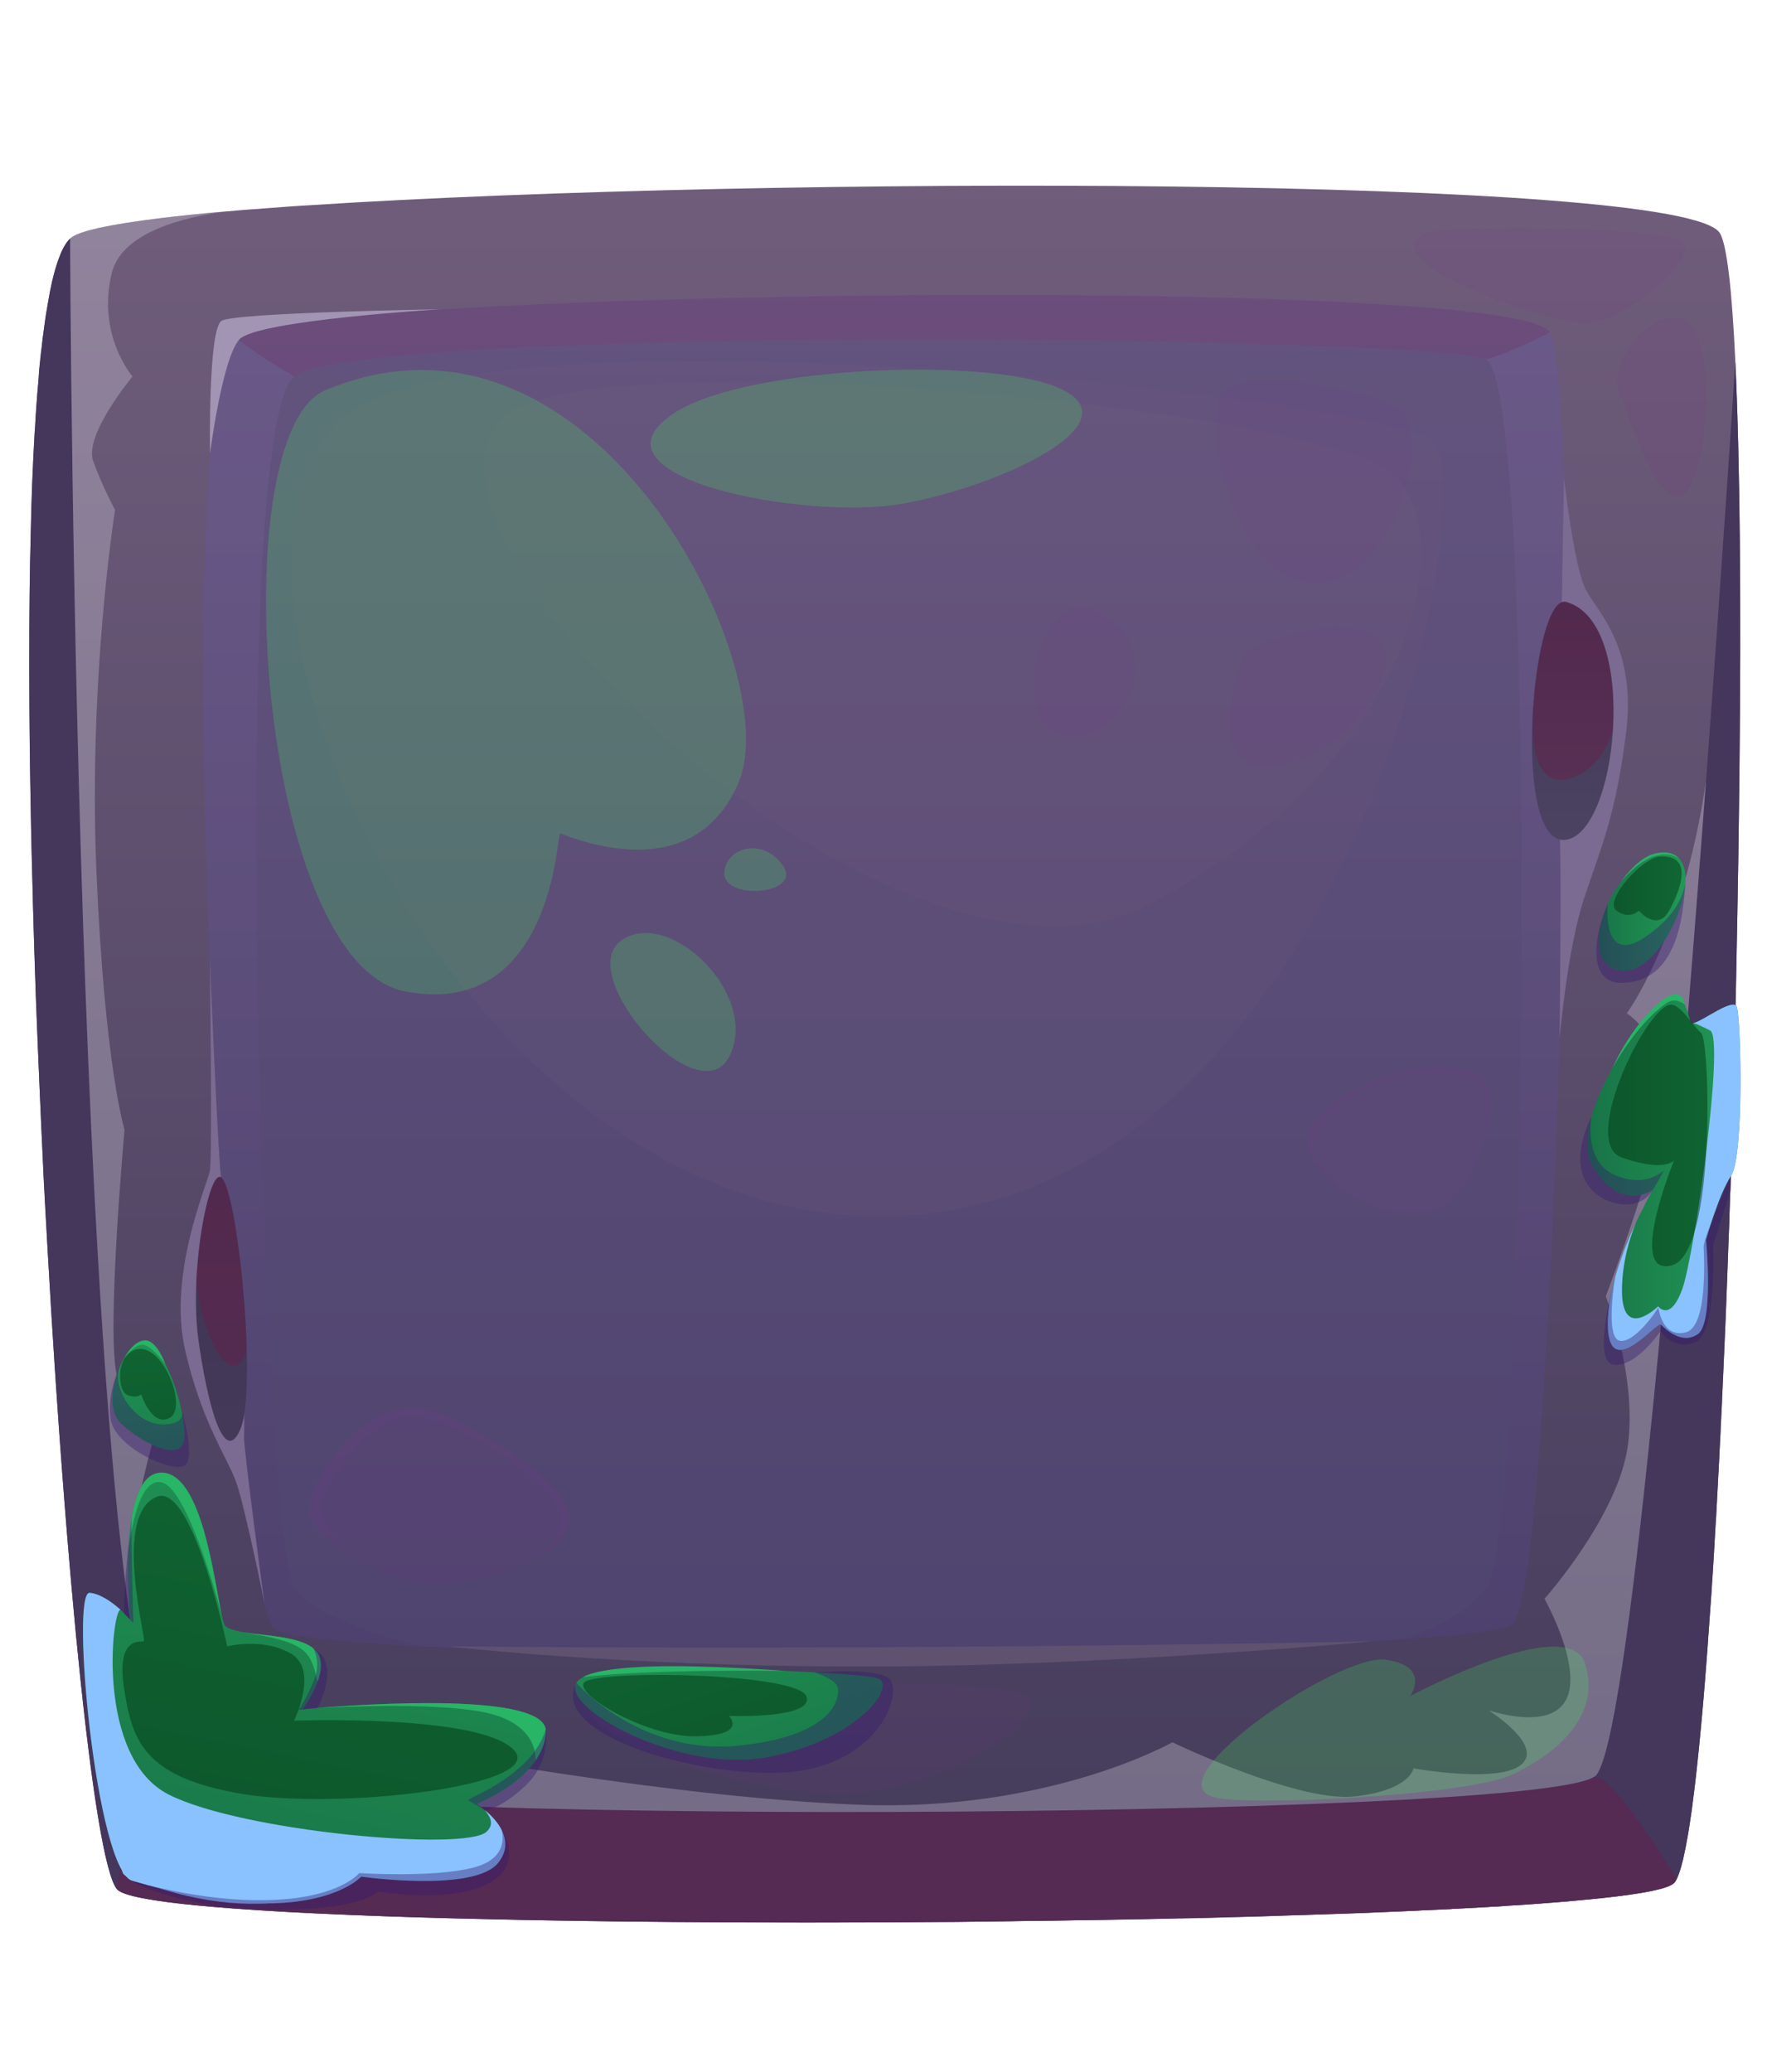 <svg version="1.2" xmlns="http://www.w3.org/2000/svg" viewBox="0 0 599 700" width="599" height="700">
	<title>Proyecto nuevo</title>
	<defs>
		<linearGradient id="g1" x2="1" gradientUnits="userSpaceOnUse" gradientTransform="matrix(0,-895.037,882.055,0,1.322,805.638)">
			<stop offset="0" stop-color="#393252"/>
			<stop offset="1" stop-color="#7a6583"/>
		</linearGradient>
		<linearGradient id="g2" x2="1" gradientUnits="userSpaceOnUse" gradientTransform="matrix(0,585.137,-590.267,0,525.409,81.052)">
			<stop offset="0" stop-color="#8b74b5"/>
			<stop offset="1" stop-color="#3c2657"/>
		</linearGradient>
		<linearGradient id="g3" x2="1" gradientUnits="userSpaceOnUse" gradientTransform="matrix(0,103.119,-35.316,0,649.149,200.069)">
			<stop offset="0" stop-color="#3f3252"/>
			<stop offset="1" stop-color="#4f4766"/>
		</linearGradient>
		<linearGradient id="g4" x2="1" gradientUnits="userSpaceOnUse" gradientTransform="matrix(-1.583,305.055,-59.428,-0.308,305.951,381.132)">
			<stop offset="0" stop-color="#3f3252"/>
			<stop offset="1" stop-color="#4f4766"/>
		</linearGradient>
		<linearGradient id="g5" x2="1" gradientUnits="userSpaceOnUse" gradientTransform="matrix(44.861,-209.575,246.086,52.677,7.291,643.782)">
			<stop offset=".011" stop-color="#187447"/>
			<stop offset="1" stop-color="#229956"/>
		</linearGradient>
		<linearGradient id="g6" x2="1" gradientUnits="userSpaceOnUse" gradientTransform="matrix(-40.726,-120.054,255.987,-86.839,254.463,631.703)">
			<stop offset=".011" stop-color="#187447"/>
			<stop offset="1" stop-color="#229956"/>
		</linearGradient>
		<linearGradient id="g7" x2="1" gradientUnits="userSpaceOnUse" gradientTransform="matrix(-4.696,-64.847,40.927,-2.964,24.186,511.375)">
			<stop offset=".011" stop-color="#187447"/>
			<stop offset="1" stop-color="#229956"/>
		</linearGradient>
		<linearGradient id="g8" x2="1" gradientUnits="userSpaceOnUse" gradientTransform="matrix(51.736,0,0,119.48,536.58,336.647)">
			<stop offset=".011" stop-color="#187447"/>
			<stop offset="1" stop-color="#229956"/>
		</linearGradient>
		<linearGradient id="g9" x2="1" gradientUnits="userSpaceOnUse" gradientTransform="matrix(29.28,0,0,39.524,540.466,288.483)">
			<stop offset=".011" stop-color="#187447"/>
			<stop offset="1" stop-color="#229956"/>
		</linearGradient>
	</defs>
	<style>
		.s0 { fill: url(#g1) } 
		.s1 { fill: #45365c } 
		.s2 { opacity: .4;mix-blend-mode: multiply;fill: #6e1a46 } 
		.s3 { opacity: .4;mix-blend-mode: multiply;fill: #574b87 } 
		.s4 { opacity: .2;mix-blend-mode: multiply;fill: url(#g2) } 
		.s5 { opacity: .2;mix-blend-mode: multiply;fill: #6e1a46 } 
		.s6 { fill: #5f5270 } 
		.s7 { fill: #7b6a91 } 
		.s8 { fill: url(#g3) } 
		.s9 { fill: url(#g4) } 
		.s10 { opacity: .1;mix-blend-mode: screen;fill: #7c5e7d } 
		.s11 { opacity: .3;mix-blend-mode: soft-light;fill: #e0deea } 
		.s12 { fill: #a295b3 } 
		.s13 { opacity: .1;mix-blend-mode: multiply;fill: #803689 } 
		.s14 { fill: url(#g5) } 
		.s15 { fill: url(#g6) } 
		.s16 { fill: url(#g7) } 
		.s17 { fill: url(#g8) } 
		.s18 { mix-blend-mode: multiply;fill: #89c2fe } 
		.s19 { fill: url(#g9) } 
		.s20 { fill: #28b566 } 
		.s21 { opacity: .5;mix-blend-mode: screen;fill: #003611 } 
		.s22 { opacity: .4;mix-blend-mode: multiply;fill: #361a6e } 
		.s23 { opacity: .2;mix-blend-mode: multiply;fill: #3cff59 } 
	</style>
	<g id="&lt;Group&gt;">
		<g id="&lt;Group&gt;">
			<g id="&lt;Group&gt;">
				<path id="&lt;Path&gt;" class="s0" d="m588 257.5c-0.8 88.4-4 192.1-8.7 268.7-0.5 8.7-1.1 17.1-1.7 25-3.1 44.2-6.8 75.7-10.8 83.7-0.4 0.8-0.8 1.3-1.2 1.6-8.8 7-113.2 11.4-226.7 12.7q-7.8 0.1-15.5 0.2c-134.8 1.1-276.8-2.2-283.9-11.1-16.1-20.2-41.4-431-23.4-535.3 1.9-11.5 4.4-19.3 7.6-22.4 2.5-2.5 13.5-4.8 30.6-6.9 6.6-0.8 14.1-1.6 22.4-2.3q0.2 0 0.4 0c4-0.4 8.2-0.7 12.5-1 5-0.4 10.3-0.8 15.8-1.1 152.4-9.9 464.4-10 476 9.5 2.4 4 4.1 19.6 5.2 43.2q0 0 0 0.2c1.6 32.9 2 81.2 1.4 135.3z"/>
				<path id="&lt;Path&gt;" class="s1" d="m588 261.4c-0.2 18.6-0.5 37.9-0.9 57.4-0.1 5.3-0.2 10.6-0.3 16q0 0.4 0 0.7-0.2 8.4-0.4 16.8c-0.3 11.2-0.6 22.5-1 33.6q-0.1 4.2-0.2 8.3-0.2 4.2-0.3 8.4c-0.1 2.7-0.2 5.5-0.3 8.3 0 2.7-0.2 5.5-0.3 8.2-0.1 3.8-0.3 7.5-0.4 11.2q-0.5 14.8-1.2 29.2-0.3 6.5-0.6 13c0 2.1-0.2 4.3-0.3 6.4q-0.1 1.9-0.2 3.8 0 0.7 0 1.3-0.3 5.1-0.5 10-0.1 1.1-0.1 2.3-0.2 2.5-0.3 5.1-0.2 3.8-0.4 7.5c-0.1 2.2-0.2 4.4-0.4 6.5q-0.3 5.5-0.6 10.8-0.3 5.2-0.7 10.1 0 1.7-0.2 3.3-0.4 6-0.8 11.6 0 0.6-0.1 1.2-0.1 1.6-0.2 3.1-0.1 2-0.3 3.8-0.1 2-0.3 4c-0.6 8.3-1.3 16-2 23.1q-0.2 2.1-0.4 4.1-0.8 7.8-1.6 14.5-0.3 2-0.5 3.9c-0.2 2-0.5 3.9-0.8 5.7-0.1 1.1-0.3 2.2-0.5 3.2 0 0.3-0.1 0.7-0.1 0.9q-0.2 1.1-0.4 2.1c-0.2 1.2-0.4 2.3-0.6 3.3q-0.1 0.7-0.3 1.3c-0.2 1.1-0.4 2.1-0.6 3q-0.1 0.5-0.3 1.1c-0.6 2.3-1.2 4.1-1.8 5.4-0.4 0.8-0.8 1.3-1.2 1.6-1.5 1.2-5.9 2.4-12.6 3.4q-0.9 0.1-1.9 0.3-4.9 0.7-11.2 1.3-2.5 0.3-5.2 0.5-5.4 0.6-11.7 1-3.1 0.3-6.4 0.5c-2.1 0.2-4.4 0.3-6.7 0.4q-1.8 0.2-3.5 0.3c-1.2 0-2.4 0.1-3.6 0.2q-5.5 0.3-11.3 0.6c-0.3 0-0.7 0-1 0.1-3.1 0.1-6.3 0.3-9.6 0.4q-0.7 0-1.4 0.1-9.1 0.4-18.8 0.8-10.5 0.4-21.7 0.7-4.2 0.1-8.4 0.3c-4.8 0.2-9.6 0.3-14.5 0.4q-2.9 0.1-5.9 0.2-4.5 0.1-9 0.2c-2 0-3.9 0-5.9 0.1q-4.5 0.1-9.1 0.2-2.7 0-5.4 0.1-6.5 0.1-13.2 0.2-1.1 0-2.4 0c-3.3 0.1-6.7 0.1-10.1 0.2h-0.4c-3.5 0-7 0.1-10.5 0.1q-2.7 0.1-5.3 0.1-7.8 0.1-15.5 0.2-9.6 0-19.3 0.1-3.3 0-6.7 0-12.7 0.1-25.2 0.1c-117.4 0-226.5-3.5-232.7-11.3-7.7-9.6-17.3-107-23.5-217.8q-0.7-11.6-1.3-23.3-0.6-13.4-1.2-26.9-0.5-11.9-1-23.8-0.2-5-0.4-10c-0.4-10.9-0.7-21.8-1-32.5v-0.9c-0.8-27.8-1.2-54.9-1.2-80 0-15.1 0.1-29.5 0.5-42.9 0.2-12.3 0.7-23.7 1.3-34.2q0.1-0.4 0.1-0.8c0.3-5.9 0.7-11.4 1.2-16.6 0.1-1.1 0.1-2.2 0.2-3.3 0 0 0.1 0 0-0.1 0.3-3 0.6-6 1-8.8q0-0.1 0-0.2 0.2-2 0.5-3.9 0.1-0.8 0.2-1.6 0.5-4.1 1.2-7.7v-0.1q0.3-1.7 0.6-3.3 0.1-0.4 0.1-0.7 0.4-2 0.8-3.8 1.1-4.6 2.3-7.8c0.2-0.5 0.4-0.9 0.5-1.3 0.2-0.4 0.3-0.8 0.5-1.2q0.5-1.1 1.1-2c0.5-0.9 1.1-1.6 1.7-2.2 0 0 1.6 501.1 36.4 520.6 28.2 15.9 456.2 13.8 478.7-0.8q0.3-0.1 0.4-0.2c11.2-9.4 27.2-198.8 37.5-336.4 5.8-77.5 9.7-138.5 9.9-141.6 1.6 33.6 2 83.5 1.4 139.2z"/>
				<path id="&lt;Path&gt;" class="s2" d="m566.8 634.9c0 0-0.1 0-0.1 0q-0.2 0.6-0.5 1-0.1 0.1-0.2 0.2 0 0.1-0.1 0.2-0.2 0.2-0.3 0.2c-19.7 15.5-512.8 18.5-526.1 1.8 0 0 3.3-29.1 20.6-37.1 28.2 15.9 456.2 13.8 478.7-0.8 1.5 0.3 2.5 0.6 2.9 0.8 6.7 5.1 17.8 22 25.1 33.7z"/>
				<path id="&lt;Path&gt;" class="s3" d="m529 273.3c-0.3 22.1-0.8 45.1-1.5 67.9q0 0 0 0c0 0.1 0 0.7-0.1 1.5-0.5 16.9-1 33.8-1.7 50.2-1 24.8-2.1 48.4-3.5 69.4-0.4 6.8-0.8 13.4-1.3 19.6-2.5 34.6-5.4 59.2-8.6 65.4q-0.2 0.4-0.4 0.7-0.3 0.4-0.6 0.6c-2.7 2.1-16.4 3.9-37.4 5.3-34 2.4-87.2 4-143.1 4.6-4.1 0.1-8.3 0.1-12.4 0.1-64.7 0.6-131.5-0.1-175.6-2.3-29-1.5-48.2-3.5-50.5-6.3-7.2-8.9-16.8-115-21.2-220.5-3.4-81.6-3.7-162.7 2.6-198.3 1.5-9.1 3.5-15.1 6-17.5 1.3-1.3 5.2-2.4 11.3-3.6 3.6-0.6 8-1.2 13.1-1.9q7.9-0.9 17.9-1.8 10.4-0.9 22.8-1.6c121.4-7.8 369.9-7.8 379.1 7.5 1.6 2.6 2.8 11.7 3.7 25.5q0.3 3.9 0.5 8.3c0 0 0 0 0 0.1 1.4 29.9 1.6 76.3 0.9 127.1z"/>
				<path id="&lt;Path&gt;" class="s4" d="m529 273.3c-0.3 22.1-0.8 45.1-1.5 67.9q0 0 0 0c0 0.1 0 0.7-0.1 1.5-0.5 16.9-1 33.7-1.7 50v0.2c-1 24.8-2.1 48.4-3.5 69.4-0.4 6.8-0.8 13.4-1.3 19.6-2.5 34.6-5.4 59.2-8.6 65.4q-0.2 0.4-0.4 0.7-0.3 0.4-0.6 0.6c-2.7 2.1-16.4 3.9-37.4 5.3 8.6-2.6 20.3-7.7 28.4-17 12.3-14.1 17-317 5.7-396.6-1.6-11.1-3.5-17.9-5.7-18.9-18.3-7.8-379.6-11.8-402.8 5.8-10 7.5-13.2 81.9-12.8 165.4 0 0 0 0 0 0 0.4 110.8 7.2 237.5 12.8 244.3 9.8 12 43.5 19.4 43.5 19.4q0.1 0-0.2 0c-29-1.5-48.2-3.5-50.5-6.3 0-0.1-0.1-0.2-0.2-0.3q-0.2-0.3-0.5-0.8c-0.9-1.9-1.8-5.2-2.8-9.8-0.1-0.4-0.2-0.9-0.3-1.3-0.1-0.4-0.1-0.8-0.2-1.3-0.1-0.5-0.2-1-0.4-1.6-0.1-0.8-0.2-1.6-0.4-2.4-0.4-2.4-0.8-5-1.2-7.8-0.2-1-0.3-2-0.5-3.1-0.7-5.2-1.5-11.1-2.2-17.5-0.2-1.6-0.4-3.2-0.6-4.8q-0.8-7.8-1.7-16.5-0.3-3.3-0.7-6.8 0-0.4 0-0.8-0.2-1.5-0.3-3.1c-0.2-1.6-0.3-3.2-0.4-4.7-0.1-1.1-0.2-2.2-0.3-3.2-0.2-1.7-0.3-3.3-0.4-5q-0.3-2.7-0.5-5.5c-0.1-0.9-0.2-1.9-0.2-2.8-0.2-1.7-0.3-3.4-0.5-5-0.2-3.1-0.4-6.3-0.7-9.5-0.1-2-0.3-4-0.4-6q-0.5-6.9-1-13.9c-0.1-1.6-0.2-3.1-0.3-4.6q-0.2-3.3-0.5-6.6-0.2-3.7-0.4-7.5-0.6-9.5-1.2-19.2-0.4-7.2-0.8-14.6-0.4-8.5-0.8-17.1c-0.2-3.4-0.3-6.7-0.5-10-0.1-2.4-0.2-4.9-0.3-7.4-3.4-81.6-3.7-162.7 2.6-198.3 1.5-9.1 3.5-15.1 6-17.5 1.3-1.3 5.2-2.4 11.3-3.6 3.6-0.6 8-1.2 13.1-1.9q7.9-0.9 17.9-1.8 10.4-0.9 22.8-1.6c121.4-7.8 369.9-7.8 379.1 7.5 1.6 2.6 2.8 11.7 3.7 25.5q0.3 3.9 0.5 8.3c0 0 0 0 0 0.1 1.4 29.9 1.6 76.3 0.9 127.1z"/>
				<path id="&lt;Path&gt;" class="s5" d="m523.9 112.3c0 0-13.5 7.1-21.6 9.1-18.3-7.8-379.6-11.8-402.8 5.8 0 0-16.7-9.6-19.8-13.5 1.3-1.3 5.2-2.4 11.3-3.6 3.6-0.6 8-1.2 13.1-1.9q7.9-0.9 17.9-1.8 10.4-0.9 22.8-1.6c121.4-7.8 369.9-7.8 379.1 7.5z"/>
				<path id="&lt;Path&gt;" class="s6" d="m151.7 556.3c0 0 57.3 6.8 139.9 6.8 82.5 0 172.2-8.5 172.2-8.5 0 0-153.3 3.3-312.1 1.7z"/>
				<path id="&lt;Path&gt;" class="s7" d="m528.7 161.4c0 0 3.4 30.7 7.5 38.1 4 7.4 17 19.4 13.5 47.8-3.5 28.5-8.6 39.2-14.2 56.2-5.7 17.1-8.3 47.5-8.3 47.5 0 0 0.7-62.7 0-70.3-0.7-7.5 1.5-119.3 1.5-119.3z"/>
				<path id="&lt;Path&gt;" class="s8" d="m545.2 246.8q0 0 0 0c-1.1 18.7-7.5 36.5-16.4 37-8.8 0.5-11.6-19.3-10.8-39.4q0-0.1 0-0.1 0.2-4.7 0.6-9.2 0-0.5 0-0.5c1.7-17.5 5.8-32.5 10.8-31.2 12.8 3.5 17.1 24 15.8 43.4z"/>
				<path id="&lt;Path&gt;" class="s7" d="m70.9 323.4c0 0 1 67.8 0 72.4-1 4.7-14.1 34.7-8.4 60 5.7 25.3 14.8 37.3 17.5 45.5 2.8 8.1 9.8 41.9 9.5 41.2-0.2-0.8-7.1-53.1-7-56.6 0.2-3.6-0.1-41.3-1.9-46.3-1.7-5-4.9-32.6-5.9-41.8-1.1-9.2-3.8-74.4-3.8-74.4z"/>
				<path id="&lt;Path&gt;" class="s9" d="m81.3 482.8c-5.7 13.5-11.4-9.6-14.3-30.6-0.8-6-0.9-13-0.6-19.9q0-0.1 0-0.1c1-18.3 5.2-36.3 8.3-34.4 3.7 2.2 8 33.4 8.7 57.9 0.3 12.1-0.2 22.6-2.1 27.1z"/>
				<path id="&lt;Path&gt;" class="s2" d="m83.4 455.7c-3.8 15.4-15.3-1.9-17-23.4q0-0.1 0-0.1c1-18.3 5.2-36.3 8.3-34.4 3.7 2.2 8 33.4 8.7 57.9z"/>
				<path id="&lt;Path&gt;" class="s2" d="m545.2 246.8q0 0 0 0c-2.4 7.5-7 14-14.5 16.2-10.7 3.1-12.7-9.3-12.7-18.6q0-0.1 0-0.1c0-4.3 0.4-8 0.6-9.2q0-0.5 0-0.5c1.7-17.5 5.8-32.5 10.8-31.2 12.8 3.5 17.1 24 15.8 43.4z"/>
				<path id="&lt;Path&gt;" class="s10" d="m114.8 142.1c-57.4 55.4 44.5 279 192.7 268.5 148.2-10.6 196-247.4 176.3-261.8-19.7-14.5-326.1-48.2-369-6.7z"/>
				<path id="&lt;Path&gt;" class="s10" d="m171 140.3c-45.5 38.7 132.9 211.2 218.6 164.8 85.8-46.4 104-120.2 82.6-143.7-21.4-23.5-271-46.7-301.2-21.1z"/>
				<path id="&lt;Path&gt;" class="s11" d="m576.7 263.8c-10.3 137.6-26.3 327-37.5 336.4q-0.1 0.1-0.4 0.2c-22.5 14.6-450.5 16.7-478.7 0.8-34.8-19.5-36.4-520.6-36.4-520.6 2.5-2.5 13.5-4.8 30.6-6.9 6.6-0.8 14.1-1.6 22.4-2.3-14.2 1.9-35.4 6.9-38.9 20.8-5.2 21 7 35 7 35 0 0-16.5 19.8-13.3 28.6 3.2 8.8 7.4 16.5 7.4 16.5 0 0-9.1 56.6-6.3 122.3 2.8 65.7 9.5 87.1 9.5 87.1 0 0-6.2 68.2-2.6 83 3.6 14.7 12.7 20.4 12.7 20.4 0 0-8.1 28.1-5.6 32.3 2.5 4.2 14.5 15.1 14.5 15.1 0 0-14.3 55.2 0 60.1 14.3 4.9 24.2-13 24.2-13 0 0 11.9 27.8 30.2 25.3 18.3-2.4 25.6-13.7 25.6-13.7 0 0 85.1 16.2 149.4 18.6 64.3 2.5 105.8-21.1 105.8-21.1 0 0 42.5 20.4 61.5 18.3 19-2.1 20-9.5 20-9.5 0 0 29.3 5.3 36.6-1.4 7.1-6.4-10.1-17.5-11.2-18.2 1.4 0.4 20.7 6.9 26.2-3.6 5.7-10.9-7.3-34.1-7.3-34.1 0 0 25.1-28.1 28.2-52 3.1-23.9-7.5-50.2-7.5-50.2 0 0 21.8-56.5 19.7-72.9-2.1-16.4-12.6-22.7-12.6-22.7 0 0 19.2-25.9 26.8-78.6z"/>
				<path id="&lt;Path&gt;" class="s12" d="m71 153.2c0 0-0.7-42 3.9-44.8 4.6-2.8 74-3.9 74-3.9 0 0-62.2 3.7-68 10.2-5.8 6.5-9.9 38.5-9.9 38.5z"/>
				<path id="&lt;Path&gt;" class="s13" d="m192.4 512.7c0.2 5.9-4.7 10.7-11.7 14.4q-0.1 0-0.1 0c-8.3 4.3-19.6 7-29.3 8.1-11.6 1.3-24.4-4-33.8-10.3q0 0 0-0.1c-5.1-3.4-9.2-7.1-11.5-10.1-6.5-8.6 13.2-39.2 34.1-39.2 11.9 0 51.8 24.3 52.3 37.2z"/>
				<path id="&lt;Path&gt;" class="s13" d="m502.4 383q0 0 0 0c-2 7.7-6 15.9-11.2 21.8-7.5 8.6-23.6 5.9-35.4-1.6q0 0.1-0.3-0.2c-5.8-3.7-10.6-8.5-12.8-13.7-6.6-15.8 36.9-36.5 57.2-25.8 4.4 2.4 4.8 10.5 2.5 19.5z"/>
				<path id="&lt;Path&gt;" class="s13" d="m192.4 512.7c0.2 5.9-4.7 10.7-11.7 14.4 1-0.7 10-6.9 8.3-16.3-1.8-9.9-33.3-30.1-48.2-32.5-15-2.3-32.8 26.9-32.8 30.7 0 3.7 8.8 14.9 9.5 15.8-5.1-3.4-9.2-7.1-11.5-10.1-6.5-8.6 13.2-39.2 34.1-39.2 11.9 0 51.8 24.3 52.3 37.2z"/>
				<path id="&lt;Path&gt;" class="s13" d="m502.4 383c0-0.9 0.5-10.6-0.3-14-1-3.6-5.1-6.7-22.7-6.1-17.6 0.7-30.2 12.7-34.8 21-4.2 7.6 8.7 17.5 10.9 19.1-5.8-3.7-10.6-8.5-12.8-13.7-6.6-15.8 36.9-36.5 57.2-25.8 4.4 2.4 4.8 10.5 2.5 19.5z"/>
				<path id="&lt;Path&gt;" class="s13" d="m413.8 131.6c-8.7 6.5 2.4 65.9 30.9 65.3 28.4-0.5 39.2-51.6 28.4-58.7-10.8-7.2-50.1-13.5-59.3-6.6z"/>
				<path id="&lt;Path&gt;" class="s13" d="m370.1 206.2c-17.5-8.2-30.4 36.6-11.1 42.1 19.2 5.6 38.7-29.2 11.1-42.1z"/>
				<path id="&lt;Path&gt;" class="s13" d="m419.9 222.8c-6.3 17.3-8.5 41.6 15.3 35.3 23.7-6.3 40.6-35.6 30-43-10.5-7.4-42.8 0.8-45.3 7.7z"/>
				<path id="&lt;Path&gt;" class="s13" d="m482 78.8c-20.2 9.1 42.2 31.1 54.5 30.5 12.4-0.5 38.5-22.4 32.2-27.6-6.3-5.3-80.9-5.6-86.7-2.9z"/>
				<path id="&lt;Path&gt;" class="s13" d="m567.3 107.4c-10.2-1.6-23.6 15.1-20.1 24.6 3.6 9.5 14.5 43.2 22.5 34.7 8-8.6 11.9-57.1-2.4-59.3z"/>
				<path id="&lt;Path&gt;" class="s13" d="m200.1 570.4c-17.2 14.7 59.3 39.8 93.2 35 33.8-4.7 59.1-25.3 54.7-32.1-4.5-6.9-144.2-6.1-147.9-2.9z"/>
			</g>
			<path id="&lt;Path&gt;" class="s14" d="m184.5 585.1c-0.1 3.6-1.5 6.9-3.5 9.8-6.4 9.4-19.8 14.6-19.8 14.6 0 0 1.2 0.8 2.8 2.2 4 3.3 10.2 10.3 4.5 17.6-7.9 10.3-46.4 4.8-46.4 4.8 0 0-17.4 19.4-77.4 1.4-12.1-3.5-21-97.8-14.4-97.3 3.6 0.3 7.6 3.2 10.3 5.6 2 1.9 3.4 3.5 3.4 3.5 0 0-1.1-11.4-0.6-23.3 0.6-12.9 3.1-26.5 11.3-26.4 13.6 0.2 17.7 36.6 20.3 48.3q0.2 0.5 0.2 0.8c0.3 1.3 0.6 2.1 0.9 2.6 0.6 0.7 1.8 1.2 3.4 1.6q0 0 0.1 0c0.1 0.1 0.6 0.2 1.2 0.3q0.5 0.1 1.2 0.3c7.4 1.2 19.6 1.4 24.3 5.8 2.9 2.7 2.5 6.9 1.1 10.8-1.8 5-5.1 9.5-5.1 9.5 0 0 1.2-0.2 3.5-0.4q0 0.1 0.5 0c16.7-1.4 78.8-5.6 78.2 7.9z"/>
			<path id="&lt;Path&gt;" class="s15" d="m196.6 567c-12.5 7 30.5 32.2 61.8 26.9 31.3-5.3 45.5-24.8 38.1-26.9-7.3-2.1-89.6-5.8-99.9 0z"/>
			<path id="&lt;Path&gt;" class="s16" d="m50.1 453.8c-6.8-3.9-17.3 19.9-9 27.4 8.3 7.5 20.6 12.7 21.2 4.8 0.7-7.9-5.1-28.1-12.2-32.2z"/>
			<path id="&lt;Path&gt;" class="s17" d="m585.2 397.2c-4.4 6.7-8.5 21.8-8.5 21.8 0 0 2.7 28.1-2.8 31.8-5.4 3.7-11-1.8-12.4-3.2-1.4-1.4-17.8 19.9-18 0-0.1-11.5 5.1-25.1 9.5-34.4q0-0.2 0.1-0.3c2.3-4.8 4.3-8.5 5.2-10.1 0.1-0.2 0.2-0.3 0.2-0.4 0 0 0 0 0 0 0.2-0.3 0.2-0.4 0.3-0.4-0.7 0.4-10.9 7.5-20.2-7.4-6.4-10.3 3.6-31.3 13.7-45q0 0 0-0.1c5.1-6.9 10.3-12 13.3-12.8 4.1-1 5 6.9 6 8.8q0.2 0.4 0.8 0.2c3-0.5 13.5-8.7 14.7-5.5 1.4 3.8 2.5 50.3-1.9 57z"/>
			<path id="&lt;Path&gt;" class="s18" d="m585.2 397.2c-4.4 6.7-8.5 21.8-8.5 21.8 0 0 2.7 28.1-2.8 31.8-5.4 3.7-11-1.8-12.4-3.2-1.4-1.4-17.8 19.9-18 0-0.1-11.5 5.1-25.1 9.5-34.4-2.3 5.6-4.5 13.2-4.7 22-0.4 18.6 12.2 6.2 12.2 6.2 0 0 4.1 5.5 8.2-5.9 4.1-11.5 14.4-84.6 9.4-87.3-3.1-1.6-4.8-2.3-5.7-2.5 3-0.5 13.5-8.7 14.7-5.5 1.4 3.8 2.5 50.3-1.9 57z"/>
			<path id="&lt;Path&gt;" class="s19" d="m569.7 298.1c0.1 0.1 0 0.1 0 0.1-0.6 10.2-8.2 25.2-16.9 29q-2.3 1-4.6 0.8c-9.2-0.8-9.4-12.3-4.6-22.8q0-0.1 0-0.1c3.6-7.7 10-14.8 17.5-16.4 3.1-0.6 5.2 0 6.6 1.5 1.6 1.8 2.2 4.6 2 7.9z"/>
			<path id="&lt;Path&gt;" class="s18" d="m168.5 629.3c-7.9 10.3-46.4 4.8-46.4 4.8 0 0-17.4 19.4-77.4 1.4-12.1-3.5-21-97.8-14.4-97.3 3.6 0.3 7.6 3.2 10.3 5.6l0.1 0.1c-2.9 0.3-8.4 50 16.4 62.5 24.8 12.5 100.4 19.3 107.4 12.5 3.2-3 0.3-5.9-0.5-7.2 4 3.3 10.2 10.3 4.5 17.6z"/>
			<path id="&lt;Path&gt;" class="s20" d="m75 545.9c-1.8-6.9-11.5-41.6-19.8-44.8-9.1-3.6-11.8 23-11.8 23v-0.1c0.6-12.9 3.1-26.5 11.3-26.4 13.6 0.2 17.7 36.6 20.3 48.3z"/>
			<path id="&lt;Path&gt;" class="s20" d="m107.4 568.1c-0.4 0.2-0.9-6.9-4.5-10.1-4.7-4.3-15.5-5.4-20.9-6.5 7.4 1.2 19.6 1.4 24.3 5.8 2.9 2.7 2.5 6.9 1.1 10.8z"/>
			<path id="&lt;Path&gt;" class="s20" d="m181 594.9c0 0 1.6-12.4-17.2-16.3-17.6-3.6-52.6-1.7-57.5-1.4 16.7-1.4 78.8-5.6 78.2 7.9-0.1 3.6-1.5 6.9-3.5 9.8z"/>
			<path id="&lt;Path&gt;" class="s18" d="m42.3 633.7c-3.8-1.6 1.9-23.9 13.3-23.6 11.3 0.2 60.9 15.8 62.6 21.4 1.7 5.7-29.2 22.1-75.9 2.2z"/>
			<path id="&lt;Path&gt;" class="s21" d="m53.1 505.7c-15.3 6-3.4 48.6-4.5 48.9-1 0.3-9.3-1.8-6.7 15.6 2.7 17.4 6.1 30 39 35.8 33 5.8 104.3-2.6 92.8-14.7-11.5-12.2-74.3-9.9-74.3-9.9 0 0 8.5-17.2-1.1-22.7-9.6-5.5-21.5-2.4-21.5-2.4 0 0-11.6-55.3-23.7-50.6z"/>
			<path id="&lt;Path&gt;" class="s22" d="m44 635.3c0 0 15.1 9.4 46.9 9.9 31.7 0.5 36.7-6.1 36.7-6.1 0 0 24.4 4.1 37.2-2.5 12.9-6.6 4.7-18.4 4.7-18.4 0 0 3.6 9.8-10.1 13-13.7 3.3-38 1.7-38 1.7 0 0-6.4 8.3-29.8 9.1-23.5 0.9-47.6-6.7-47.6-6.7z"/>
			<path id="&lt;Path&gt;" class="s22" d="m164 611.7c0 0 5.3-0.4 13.8-8.5 8.6-8.2 6.8-19.3 6.7-19 0 0.3-1.7 7.3-10.1 14.1-8.4 6.9-16.6 9.5-16.1 10 0.6 0.4 5.7 3.4 5.7 3.4z"/>
			<path id="&lt;Path&gt;" class="s22" d="m105.8 556.9c0.1 0.1 2.8 4.3 0.5 10.4-2.3 6-5.4 10.5-5.4 10.5l6.3-0.7c0 0 2.8-4 3.4-11 0.5-7.1-4.8-9.2-4.8-9.2z"/>
			<path id="&lt;Path&gt;" class="s22" d="m44.5 512.6c0 0-1.7 13.5-2.2 22.9-0.6 9.4-0.3 9.7-0.3 9.7 0 0 3.1 3.3 3.1 3.2 0-0.2-0.9-29.7-0.6-35.8z"/>
			<path id="&lt;Path&gt;" class="s22" d="m194.8 568.6c0 0 21.6 24.8 55.2 21.2 33.7-3.5 34.3-17.6 32.9-20.3-1.5-2.6-7.6-4.4-7.6-4.4 0 0 21.5-1.8 25.5 2.3 3.9 4.1-2 25.1-27.8 30.5-25.7 5.5-88.5-9.6-78.2-29.3z"/>
			<path id="&lt;Path&gt;" class="s20" d="m197.1 566.7c0 0 3.7-3 22.9-3.6 19.3-0.6 45.5 1.5 45.5 1.5 0 0-46.9-0.7-68.4 2.1z"/>
			<path id="&lt;Path&gt;" class="s21" d="m198.2 568c-6.7 2.9 19.6 19.1 37.3 18.7 17.6-0.4 10.9-6.9 10.9-6.9 0 0 28.9 1.1 26.2-6.6-2.8-7.7-65.7-9-74.4-5.2z"/>
			<path id="&lt;Path&gt;" class="s22" d="m40.8 461.1c0.2-0.3-4.8 8.9-3.4 18.4 1.4 9.4 20.3 18.1 24.8 15.8 4.5-2.2-1.1-19.9-1.1-19.9 0 0 3.2 6-6.2 5.9-9.4 0-17.8-12.8-14.1-20.2z"/>
			<path id="&lt;Path&gt;" class="s20" d="m42 458.9c0.1-0.1 3.8-5.3 6.9-4.4 3.1 1 7 6.5 7 6.4-0.1-0.2-2.9-8.2-7-8-4 0.2-6.9 6-6.9 6z"/>
			<path id="&lt;Path&gt;" class="s21" d="m45.9 456c-6.9 2-6.3 14-2.8 15.4 3.5 1.3 4.6-0.3 4.6-0.3 0 0 3.7 11.4 9.8 7.9 6-3.5-2.6-25.7-11.6-23z"/>
			<path id="&lt;Path&gt;" class="s22" d="m538 377.2c0 0-3 15.2 8 19.9 11 4.6 16.5-2 16.4-1.5-0.1 0.5-3.4 5.9-3.6 6.3-0.2 0.4-2.7 5.3-9.8 5.1-7.1-0.2-21.8-7.3-11-29.8z"/>
			<path id="&lt;Path&gt;" class="s22" d="m546 431.4c0 0.2-8.2 28.4-0.7 29.7 7.5 1.2 16-11.3 16-11.3 0 0 4.5 6.9 11.8 3.7 7.3-3.2 6-32.5 6-32.7 0-0.2 5.9-18.5 5.9-18.5l0.2-5.1c0 0-9.4 20.9-9.3 24.1 0.1 3.1 1.5 27.1-6.1 28.9-8.6 2-9.1-9.2-9.3-8.4-0.2 0.8-8.2 12.4-13.1 11.2-4.9-1.3-1.4-21.6-1.4-21.6z"/>
			<path id="&lt;Path&gt;" class="s21" d="m565.3 339.5c-7.8-1.6-31.6 46.6-17.1 51.6 14.5 5.1 17.7 1 17.7 1 0 0-16.1 39.2-0.9 35.5 15.2-3.7 13-76 10.1-78.5-2.9-2.6-6.6-9-9.8-9.6z"/>
			<path id="&lt;Path&gt;" class="s20" d="m544.9 361.2c-0.1 0.2 7.8-14.7 18.2-22.1 3.5-2.6 6.5 0.6 6.4 0.3-0.1-0.2-0.2-3.2-2.9-3.4-5-0.2-15.7 11.8-21.7 25.2z"/>
			<path id="&lt;Path&gt;" class="s22" d="m569.7 298.2c-0.6 10.2-2.4 34-21.7 33.9-11.6 0-9.2-16.4-4.4-26.9-0.4 1.4-1.8 21.1 12.4 11.5 9.8-6.6 13-13.5 13.7-18.5z"/>
			<path id="&lt;Path&gt;" class="s21" d="m561.2 289.4c-6.1 0.3-19.2 15.1-14.8 18.3 4.4 3.2 7.6 0 7.6 0 0 0 6.2 7.4 10.3-0.1 4.1-7.6 8-18.7-3.1-18.2z"/>
			<path id="&lt;Path&gt;" class="s20" d="m548.4 297.4c-0.6 0.6 4.8-7 10.1-8.7 6.6-2.1 9.1 1.4 9 1.4 0-0.1-7.5-6-19.1 7.3z"/>
			<path id="&lt;Path&gt;" class="s23" d="m409.8 607.1c-19-6.4 42.9-48.4 58.5-46.3 15.6 2.1 8.4 12.3 8.4 12.3 0 0 53.4-28.6 59.1-11 5.6 17.5-9.5 30.5-24.8 37.6-15.3 7-90.7 10.9-101.2 7.4z"/>
			<path id="&lt;Path&gt;" class="s23" d="m109.9 131.9c-35 14.8-22.8 193.7 27.1 203.1 49.9 9.5 51.3-53.4 52.3-53.4 1.1 0 44.7 20.4 60.5-17.5 15.8-38-48.8-170.5-139.9-132.2z"/>
			<path id="&lt;Path&gt;" class="s23" d="m210.4 317.5c-17.4 11.3 26 60.1 36.2 39.3 10.2-20.7-20-49.9-36.2-39.3z"/>
			<path id="&lt;Path&gt;" class="s23" d="m244.9 294.1c-1.8 10.4 26.1 8.4 20-1.2-6.2-9.7-18.6-7.2-20 1.2z"/>
			<path id="&lt;Path&gt;" class="s23" d="m228.5 139.2c-34.5 21.8 44.1 37.1 77.2 30.9 33-6.1 76.6-26.7 53.7-38.3-22.8-11.6-106.1-8.2-130.9 7.4z"/>
		</g>
	</g>
</svg>